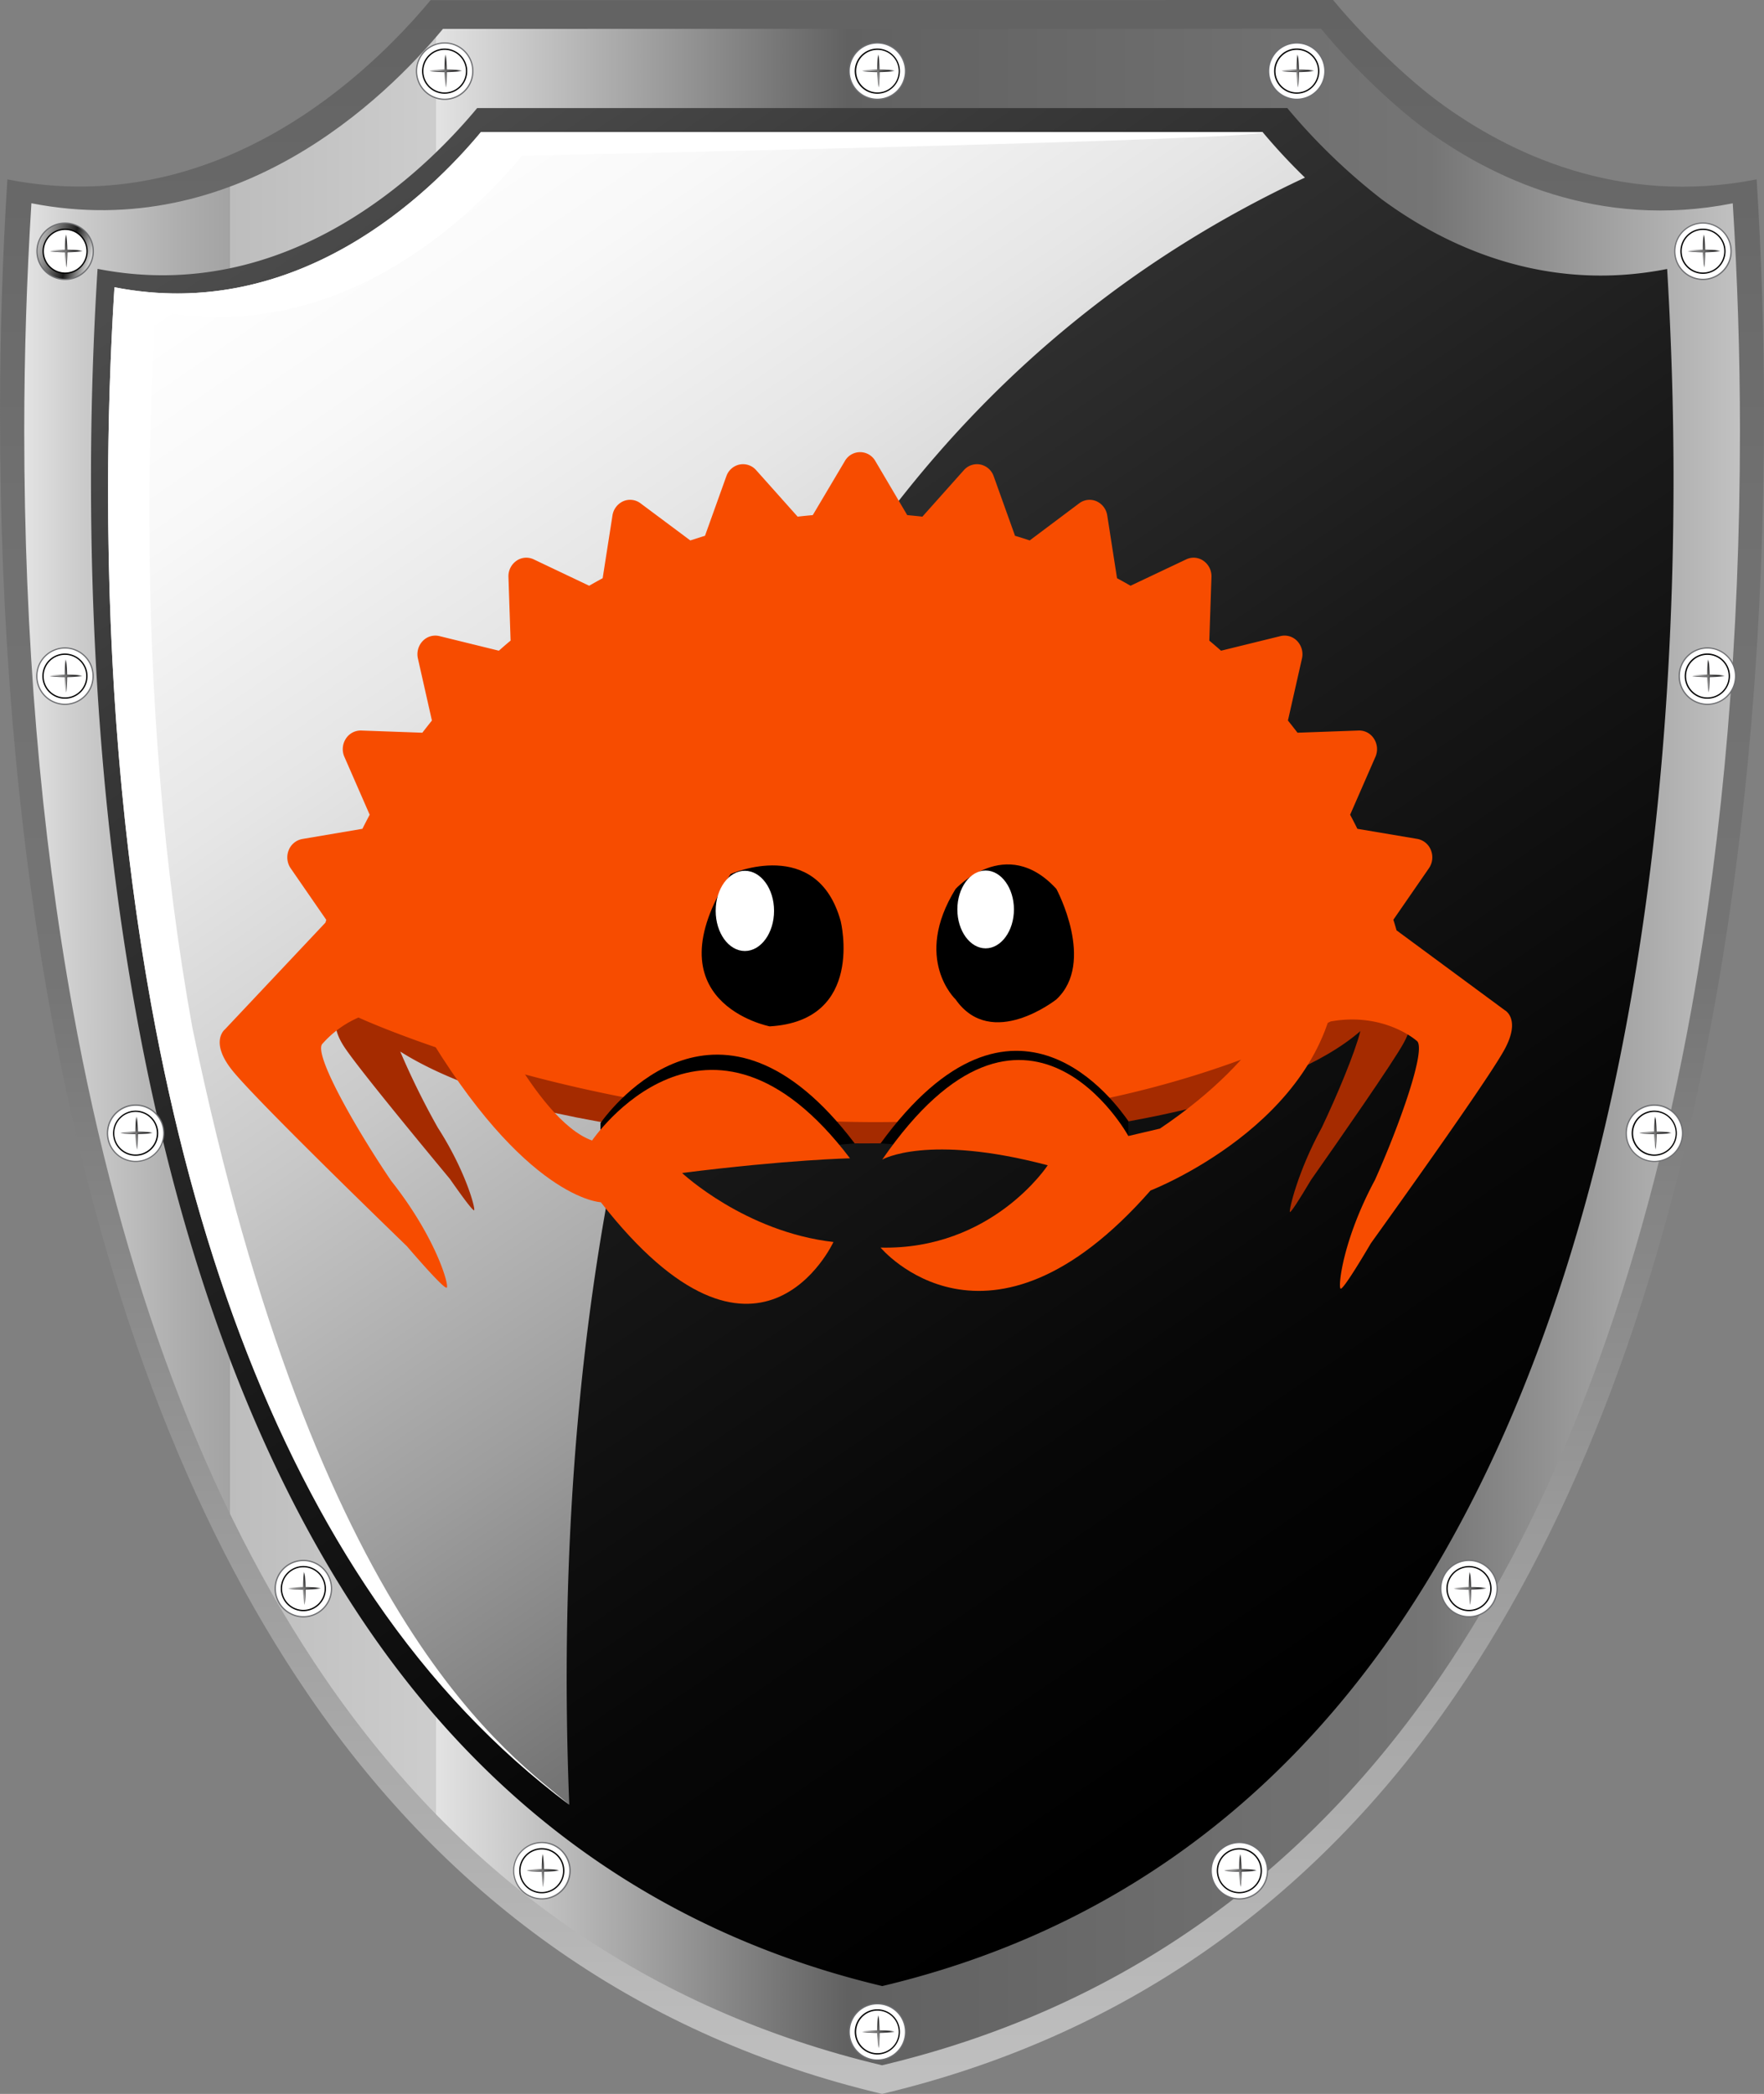 <svg xmlns="http://www.w3.org/2000/svg" xmlns:svg="http://www.w3.org/2000/svg" xmlns:xlink="http://www.w3.org/1999/xlink" id="svg484" width="552.18" height="655.3" version="1.1" viewBox="0 0 552.18 655.3"><rect x="0" y="0" width="552.18" height="655.3" fill="#808080" stroke="none"/><defs id="defs142"><style id="style2">.b{fill:url(#a)}.c{fill:url(#b)}.d{fill:url(#c)}.e{mix-blend-mode:overlay}.f{fill:url(#d)}.g{fill:#fff}.h{fill:#6d6e71}.i{fill:url(#e)}.j{fill:url(#f)}.k{fill:url(#g)}.l{fill:#414042}.m{fill:url(#h)}.n{fill:url(#i)}.o{fill:url(#j)}.p{fill:url(#k)}.q{fill:url(#l)}.r{fill:url(#m)}.s{fill:url(#n)}.t{fill:url(#o)}.u{fill:url(#p)}.v{fill:url(#q)}.w{fill:url(#r)}.x{fill:url(#s)}.y{fill:url(#t)}.z{fill:url(#u)}.aa{fill:url(#v)}.ab{fill:url(#w)}.ac{fill:url(#x)}.ad{fill:url(#y)}.ae{fill:url(#z)}.af{fill:url(#aa)}.ag{fill:url(#ab)}.ah{fill:url(#ac)}.ai{fill:url(#ad)}.aj{fill:url(#ae)}.ak{fill:url(#af)}.al{fill:url(#ag)}.am{fill:url(#ah)}.an{fill:url(#ai)}.ao{fill:url(#aj)}.ap{fill:url(#ak)}.aq{fill:url(#al)}.ar{fill:url(#am)}.as{fill:url(#an)}.at{fill:url(#ao)}.au{fill:url(#ap)}.av{fill:url(#aq)}.aw{fill:url(#ar)}.ax{fill:url(#as)}.ay{fill:url(#at)}.az{fill:url(#au)}.ba{fill:url(#av)}.bb{fill:url(#aw)}.bc{fill:url(#ax)}.bd{fill:url(#ay)}.be{fill:url(#az)}.bf{fill:url(#ba)}.bg{fill:url(#bb)}.bh{fill:url(#bc)}.bi{fill:url(#bd)}.bj{fill:url(#be)}.bk{fill:url(#bf)}.bl{fill:url(#bg)}.bm{fill:url(#bh)}.bn{fill:url(#bi)}.bo{fill:url(#bj)}.bp{fill:url(#bk)}.bq{fill:url(#bl)}.br{fill:url(#bm)}.bs{fill:url(#bn)}.bt{fill:url(#bo)}.bu{fill:url(#bp)}.bv{fill:url(#bq)}.bw{fill:url(#br)}.bx{fill:url(#bs)}.by{fill:url(#bt)}.bz{fill:url(#bu)}.ca{fill:url(#bv)}.cb{fill:#a52b00}.cc{fill:#f74c00}</style><linearGradient id="a" x1="317.23" x2="317.23" y1="27.07" y2="709.8" gradientTransform="translate(-41.11,-47.48)" gradientUnits="userSpaceOnUse"><stop id="stop4" offset="0" stop-color="#616161"/><stop id="stop6" offset=".26" stop-color="#707070"/><stop id="stop8" offset=".48" stop-color="#757575"/><stop id="stop10" offset="1" stop-color="#c2c2c2"/></linearGradient><linearGradient id="b" x1="48.7" x2="585.76" y1="376.19" y2="376.19" gradientTransform="matrix(1,0,0,1.01,-41.11,-51.32)" gradientUnits="userSpaceOnUse"><stop id="stop13" offset="0" stop-color="#e3e3e3"/><stop id="stop15" offset=".03" stop-color="#cdcdcd"/><stop id="stop17" offset=".09" stop-color="#aeaeae"/><stop id="stop19" offset=".12" stop-color="#a3a3a3"/><stop id="stop21" offset=".12" stop-color="#b3b3b3"/><stop id="stop23" offset=".12" stop-color="#bdbdbd"/><stop id="stop25" offset=".24" stop-color="#cdcdcd"/><stop id="stop27" offset=".24" stop-color="#e3e3e3"/><stop id="stop29" offset=".48" stop-color="#616161"/><stop id="stop31" offset=".82" stop-color="#757575"/><stop id="stop33" offset="1" stop-color="#c2c2c2"/></linearGradient><linearGradient id="c" x1="176.11" x2="502.48" y1="76.09" y2="553.52" gradientTransform="translate(-41.11,-47.48)" gradientUnits="userSpaceOnUse"><stop id="stop36" offset="0" stop-color="#4d4d4d"/><stop id="stop38" offset=".18" stop-color="#393939"/><stop id="stop40" offset=".52" stop-color="#1a1a1a"/><stop id="stop42" offset=".8" stop-color="#070707"/><stop id="stop44" offset="1"/></linearGradient><linearGradient id="d" x1="151.2" x2="466.64" y1="101.96" y2="563.39" gradientUnits="userSpaceOnUse"><stop id="stop47" offset="0" stop-color="#fff"/><stop id="stop49" offset=".11" stop-color="#f8f8f8"/><stop id="stop51" offset=".26" stop-color="#e6e6e6"/><stop id="stop53" offset=".44" stop-color="#c8c8c8"/><stop id="stop55" offset=".64" stop-color="#9e9e9e"/><stop id="stop57" offset=".86" stop-color="#686868"/><stop id="stop59" offset="1" stop-color="#404040"/></linearGradient><linearGradient id="e" x1="847.19" x2="852.42" y1="1447.2" y2="1484.28" gradientTransform="matrix(-0.42,0.91,-0.91,-0.42,1744.95,-38.23)" gradientUnits="userSpaceOnUse"><stop id="stop62" offset="0" stop-color="#fff"/><stop id="stop64" offset=".22" stop-color="#1a1a1a"/><stop id="stop66" offset=".61" stop-color="#fff"/><stop id="stop68" offset=".75" stop-color="#afafaf"/><stop id="stop70" offset=".98"/></linearGradient><linearGradient id="f" x1="859.2" x2="830.66" y1="1470.93" y2="1446.88" gradientTransform="translate(-41.11,-47.48)" xlink:href="#e"/><linearGradient id="g" x1="849.37" x2="849.37" y1="1443.24" y2="1475.78" gradientTransform="translate(-41.11,-47.48)" xlink:href="#e"/><linearGradient id="h" x1="463.38" x2="476.21" y1="1444.91" y2="1459.41" gradientTransform="rotate(89.83,932.225,539.903)" xlink:href="#e"/><linearGradient id="i" x1="463.38" x2="476.22" y1="1444.9" y2="1459.41" gradientTransform="rotate(89.83,932.225,539.903)" xlink:href="#e"/><linearGradient id="j" x1="746.54" x2="751.77" y1="1362.59" y2="1399.68" gradientTransform="translate(-41.11,-47.48)" xlink:href="#e"/><linearGradient id="k" x1="758.55" x2="730.01" y1="1386.32" y2="1362.28" gradientTransform="translate(-41.11,-47.48)" xlink:href="#e"/><linearGradient id="l" x1="748.72" x2="748.72" y1="1358.64" y2="1391.18" gradientTransform="translate(-41.11,-47.48)" xlink:href="#e"/><linearGradient id="m" x1="407.37" x2="420.21" y1="1325.94" y2="1340.44" gradientTransform="rotate(89.83,932.225,539.903)" xlink:href="#e"/><linearGradient id="n" x1="407.37" x2="420.21" y1="1325.93" y2="1340.45" gradientTransform="rotate(89.83,932.225,539.903)" xlink:href="#e"/><linearGradient id="o" x1="690.23" x2="695.46" y1="1239.42" y2="1276.5" gradientTransform="translate(-41.11,-47.48)" xlink:href="#e"/><linearGradient id="p" x1="702.24" x2="673.7" y1="1263.15" y2="1239.1" gradientTransform="translate(-41.11,-47.48)" xlink:href="#e"/><linearGradient id="q" x1="692.41" x2="692.41" y1="1235.47" y2="1268.01" gradientTransform="translate(-41.11,-47.48)" xlink:href="#e"/><linearGradient id="r" x1="407.78" x2="420.61" y1="1190.5" y2="1205" gradientTransform="rotate(89.83,932.225,539.903)" xlink:href="#e"/><linearGradient id="s" x1="407.77" x2="420.62" y1="1190.5" y2="1205.01" gradientTransform="rotate(89.83,932.225,539.903)" xlink:href="#e"/><linearGradient id="t" x1="635.64" x2="640.87" y1="1120.02" y2="1157.1" gradientTransform="translate(-41.11,-47.48)" xlink:href="#e"/><linearGradient id="u" x1="647.65" x2="619.11" y1="1143.75" y2="1119.7" gradientTransform="translate(-41.11,-47.48)" xlink:href="#e"/><linearGradient id="v" x1="637.82" x2="637.82" y1="1116.06" y2="1148.6" gradientTransform="translate(-41.11,-47.48)" xlink:href="#e"/><linearGradient id="w" x1="408.17" x2="421.01" y1="1059.21" y2="1073.71" gradientTransform="rotate(89.83,932.225,539.903)" xlink:href="#e"/><linearGradient id="x" x1="408.17" x2="421.01" y1="1059.2" y2="1073.71" gradientTransform="rotate(89.83,932.225,539.903)" xlink:href="#e"/><linearGradient id="y" x1="634.03" x2="639.27" y1="980.95" y2="1018.04" gradientTransform="translate(-41.11,-47.48)" xlink:href="#e"/><linearGradient id="z" x1="646.04" x2="617.51" y1="1004.68" y2="980.64" gradientTransform="translate(-41.11,-47.48)" xlink:href="#e"/><linearGradient id="aa" x1="636.21" x2="636.21" y1="977" y2="1009.54" gradientTransform="translate(-41.11,-47.48)" xlink:href="#e"/><linearGradient id="ab" x1="464.92" x2="477.75" y1="932.23" y2="946.73" gradientTransform="rotate(89.83,932.225,539.903)" xlink:href="#e"/><linearGradient id="ac" x1="464.91" x2="477.76" y1="932.23" y2="946.74" gradientTransform="rotate(89.83,932.225,539.903)" xlink:href="#e"/><linearGradient id="ad" x1="754.39" x2="759.63" y1="924.41" y2="961.49" gradientTransform="translate(-41.11,-47.48)" xlink:href="#e"/><linearGradient id="ae" x1="766.4" x2="737.86" y1="948.14" y2="924.09" gradientTransform="translate(-41.11,-47.48)" xlink:href="#e"/><linearGradient id="af" x1="756.57" x2="756.57" y1="920.45" y2="953" gradientTransform="translate(-41.11,-47.48)" xlink:href="#e"/><linearGradient id="ag" x1="597.9" x2="610.73" y1="931.25" y2="945.75" gradientTransform="rotate(89.83,932.225,539.903)" xlink:href="#e"/><linearGradient id="ah" x1="597.89" x2="610.73" y1="931.24" y2="945.75" gradientTransform="rotate(89.83,932.225,539.903)" xlink:href="#e"/><linearGradient id="ai" x1="891.37" x2="896.61" y1="880.02" y2="917.1" gradientTransform="translate(-41.11,-47.48)" xlink:href="#e"/><linearGradient id="aj" x1="903.38" x2="874.84" y1="903.75" y2="879.7" gradientTransform="translate(-41.11,-47.48)" xlink:href="#e"/><linearGradient id="ak" x1="893.56" x2="893.56" y1="876.06" y2="908.61" gradientTransform="translate(-41.11,-47.48)" xlink:href="#e"/><linearGradient id="al" x1="740.89" x2="753.72" y1="948.26" y2="962.76" gradientTransform="rotate(89.83,932.225,539.903)" xlink:href="#e"/><linearGradient id="am" x1="740.88" x2="753.72" y1="948.26" y2="962.77" gradientTransform="rotate(89.83,932.225,539.903)" xlink:href="#e"/><linearGradient id="an" x1="1045.11" x2="1050.35" y1="873.55" y2="910.64" gradientTransform="translate(-41.11,-47.48)" xlink:href="#e"/><linearGradient id="ao" x1="1057.12" x2="1028.58" y1="897.29" y2="873.24" gradientTransform="translate(-41.11,-47.48)" xlink:href="#e"/><linearGradient id="ap" x1="1047.29" x2="1047.29" y1="869.6" y2="902.14" gradientTransform="translate(-41.11,-47.48)" xlink:href="#e"/><linearGradient id="aq" x1="883.23" x2="896.06" y1="1006.73" y2="1021.23" gradientTransform="rotate(89.83,932.225,539.903)" xlink:href="#e"/><linearGradient id="ar" x1="883.22" x2="896.06" y1="1006.73" y2="1021.24" gradientTransform="rotate(89.83,932.225,539.903)" xlink:href="#e"/><linearGradient id="as" x1="1155.28" x2="1160.52" y1="902.2" y2="939.29" gradientTransform="translate(-41.11,-47.48)" xlink:href="#e"/><linearGradient id="at" x1="1167.29" x2="1138.75" y1="925.94" y2="901.89" gradientTransform="translate(-41.11,-47.48)" xlink:href="#e"/><linearGradient id="au" x1="1157.47" x2="1157.47" y1="898.25" y2="930.79" gradientTransform="translate(-41.11,-47.48)" xlink:href="#e"/><linearGradient id="av" x1="971.3" x2="984.13" y1="1078.86" y2="1093.36" gradientTransform="rotate(89.83,932.225,539.903)" xlink:href="#e"/><linearGradient id="aw" x1="971.29" x2="984.13" y1="1078.86" y2="1093.37" gradientTransform="rotate(89.83,932.225,539.903)" xlink:href="#e"/><linearGradient id="ax" x1="1248.27" x2="1253.51" y1="984.29" y2="1021.38" gradientTransform="translate(-41.11,-47.48)" xlink:href="#e"/><linearGradient id="ay" x1="1260.29" x2="1231.75" y1="1008.03" y2="983.98" gradientTransform="translate(-41.11,-47.48)" xlink:href="#e"/><linearGradient id="az" x1="1250.46" x2="1250.46" y1="980.34" y2="1012.88" gradientTransform="translate(-41.11,-47.48)" xlink:href="#e"/><linearGradient id="ba" x1="1021.4" x2="1034.23" y1="1192.34" y2="1206.84" gradientTransform="rotate(89.83,932.225,539.903)" xlink:href="#e"/><linearGradient id="bb" x1="1021.4" x2="1034.24" y1="1192.34" y2="1206.85" gradientTransform="rotate(89.83,932.225,539.903)" xlink:href="#e"/><linearGradient id="bc" x1="1246.07" x2="1251.3" y1="1100.79" y2="1137.87" gradientTransform="translate(-41.11,-47.48)" xlink:href="#e"/><linearGradient id="bd" x1="1258.08" x2="1229.54" y1="1124.52" y2="1100.47" gradientTransform="translate(-41.11,-47.48)" xlink:href="#e"/><linearGradient id="be" x1="1248.25" x2="1248.25" y1="1096.83" y2="1129.38" gradientTransform="translate(-41.11,-47.48)" xlink:href="#e"/><linearGradient id="bf" x1="970.64" x2="983.47" y1="1297.22" y2="1311.72" gradientTransform="rotate(89.83,932.225,539.903)" xlink:href="#e"/><linearGradient id="bg" x1="970.64" x2="983.48" y1="1297.22" y2="1311.73" gradientTransform="rotate(89.83,932.225,539.903)" xlink:href="#e"/><linearGradient id="bh" x1="1196.81" x2="1202.04" y1="1205.37" y2="1242.46" gradientTransform="translate(-41.11,-47.48)" xlink:href="#e"/><linearGradient id="bi" x1="1208.82" x2="1180.28" y1="1229.1" y2="1205.06" gradientTransform="translate(-41.11,-47.48)" xlink:href="#e"/><linearGradient id="bj" x1="1198.99" x2="1198.99" y1="1201.42" y2="1233.96" gradientTransform="translate(-41.11,-47.48)" xlink:href="#e"/><linearGradient id="bk" x1="882.13" x2="894.96" y1="1371.59" y2="1386.09" gradientTransform="rotate(89.83,932.225,539.903)" xlink:href="#e"/><linearGradient id="bl" x1="882.13" x2="894.97" y1="1371.59" y2="1386.1" gradientTransform="rotate(89.83,932.225,539.903)" xlink:href="#e"/><linearGradient id="bm" x1="1089.04" x2="1094.27" y1="1312.38" y2="1349.47" gradientTransform="translate(-41.11,-47.48)" xlink:href="#e"/><linearGradient id="bn" x1="1101.05" x2="1072.51" y1="1336.11" y2="1312.06" gradientTransform="translate(-41.11,-47.48)" xlink:href="#e"/><linearGradient id="bo" x1="1091.22" x2="1091.22" y1="1308.43" y2="1340.97" gradientTransform="translate(-41.11,-47.48)" xlink:href="#e"/><linearGradient id="bp" x1="739.46" x2="752.29" y1="1423.68" y2="1438.18" gradientTransform="rotate(89.83,932.225,539.903)" xlink:href="#e"/><linearGradient id="bq" x1="739.46" x2="752.3" y1="1423.67" y2="1438.18" gradientTransform="rotate(89.83,932.225,539.903)" xlink:href="#e"/><linearGradient id="br" x1="968.14" x2="973.38" y1="1391.96" y2="1429.05" gradientTransform="translate(-41.11,-47.48)" xlink:href="#e"/><linearGradient id="bs" x1="980.16" x2="951.62" y1="1415.69" y2="1391.64" gradientTransform="translate(-41.11,-47.48)" xlink:href="#e"/><linearGradient id="bt" x1="970.33" x2="970.33" y1="1388.01" y2="1420.55" gradientTransform="translate(-41.11,-47.48)" xlink:href="#e"/><linearGradient id="bu" x1="596.35" x2="609.19" y1="1445.36" y2="1459.86" gradientTransform="rotate(89.83,932.225,539.903)" xlink:href="#e"/><linearGradient id="bv" x1="596.35" x2="609.19" y1="1445.36" y2="1459.87" gradientTransform="rotate(89.83,932.225,539.903)" xlink:href="#e"/><linearGradient id="linearGradient648" x1="847.19" x2="852.42" y1="1447.2" y2="1484.28" gradientTransform="matrix(-0.42,0.91,-0.91,-0.42,1703.84,-85.71)" gradientUnits="userSpaceOnUse" xlink:href="#e"/></defs><title id="title144">rustsec-logo-horizontal2</title><path id="path146" d="M 134.79,0.04 C 116.19,22.44 68.39,69.11 2.31,56.15 0.81,79.96 0,104.55 0,129.43 c 0,66.19 5.24,128.68 15.56,185.75 15.81,87.4 43.08,159.89 81.05,215.34 44.56,65.13 105,107.08 179.5,124.78 74.54,-17.7 135,-59.65 179.51,-124.78 38,-55.5 65.25,-128 81,-215.38 10.32,-57.07 15.56,-119.57 15.56,-185.75 0,-24.78 -0.8,-49.38 -2.3,-73.26 C 506.74,64.67 472,47.87 450.29,31.83 441.82,25.58 428.1,13.06 417.29,0 Z" class="b" style="isolation:isolate;fill:url(#a)"/><path id="path148" d="M 138.66,9.04 C 120.59,30.82 74.1,76.19 9.83,63.61 8.38,86.76 7.59,110.68 7.59,134.89 c 0,64.35 5.1,125.13 15.13,180.62 15.37,85 41.9,155.49 78.83,209.46 43.34,63.34 102.08,104.16 174.56,121.37 72.5,-17.21 131.24,-58 174.58,-121.37 36.94,-54 63.45,-124.44 78.83,-209.46 10,-55.49 15.13,-116.27 15.13,-180.62 0,-24.11 -0.79,-48 -2.25,-71.26 -42,8.32 -75.73,-8 -96.86,-23.63 -8.23,-6.09 -21.57,-18.26 -32,-31 z" class="c" style="isolation:isolate;fill:url(#b)"/><path id="path150" d="M 149.36,33.83 C 132.68,53.91 89.81,95.76 30.54,84.14 c -1.34,21.38 -2.06,43.38 -2.06,65.74 0,59.35 4.7,115.41 14,166.59 14.18,78.41 38.63,143.39 72.69,193.18 40,58.39 94.15,96 161,111.9 66.86,-15.87 121,-53.51 161,-111.9 34.07,-49.8 58.52,-114.79 72.69,-193.18 9.25,-51.2 14,-107.24 14,-166.59 0,-22.23 -0.72,-44.28 -2,-65.7 -38.71,7.65 -69.85,-7.43 -89.34,-21.81 A 191,191 0 0 1 402.96,33.83 Z" class="d" style="isolation:isolate;fill:url(#c)"/><g id="g154" class="e" style="isolation:isolate" transform="translate(-41.11,-47.48)"><path id="path152" d="M 449.59,103.06 A 185.85,185.85 0 0 1 436.34,88.81 H 191.66 c -16.11,19.39 -57.49,59.79 -114.72,48.57 -1.29,20.62 -2,41.92 -2,63.46 0,57.31 4.53,111.42 13.46,160.83 13.69,75.71 37.3,138.44 70.18,186.5 q 26.21,38.28 60.73,64.12 C 213.47,469.17 234,203.79 449.59,103.06 Z" class="f" style="fill:url(#d)"/></g><path id="path156" d="M 60.21,321.57 C 51.28,272.15 46.75,218.04 46.75,160.73 c 0,-21.54 0.69,-42.84 2,-63.46 57.23,11.22 98.61,-29.18 114.72,-48.57 2.32,0 233.85,-4.87 231.78,-7.37 H 150.55 C 134.44,60.72 93.06,101.12 35.83,89.9 c -1.29,20.62 -2,41.92 -2,63.46 0,57.31 4.53,111.42 13.46,160.83 13.69,75.71 37.3,138.44 70.18,186.5 q 26.21,38.28 60.73,64.12 v 0 C 160.55,549.62 99.32,510.3 60.21,321.57 Z" class="g" style="isolation:isolate"/><path id="path158" d="M 16.64,86.82 A 9,9 0 1 1 28.58,82.37 9,9 0 0 1 16.64,86.82 Z" class="h" style="isolation:isolate"/><path id="path160" d="M 16.81,86.46 A 8.62,8.62 0 1 1 28.23,82.21 8.6,8.6 0 0 1 16.81,86.46 Z" class="i" style="isolation:isolate;fill:url(#linearGradient648)"/><path id="path162" d="m 17.45,85.06 a 7.07,7.07 0 1 1 9.37,-3.49 7.08,7.08 0 0 1 -9.37,3.49 z" class="j" style="isolation:isolate;fill:url(#f)"/><path id="path164" d="m 17.62,84.68 a 6.66,6.66 0 1 1 8.83,-3.28 6.66,6.66 0 0 1 -8.83,3.28 z" class="k" style="isolation:isolate;fill:url(#g)"/><path id="path166" d="m 20.8,83.75 a 44.44,44.44 0 0 0 0.3,-5.1 45.69,45.69 0 0 0 -0.33,-5.1 v 1 -1 a 47.27,47.27 0 0 0 -0.3,5.1 45.69,45.69 0 0 0 0.33,5.1 v -1 z" class="l" style="isolation:isolate"/><path id="path168" d="m 25.89,78.62 a 44.23,44.23 0 0 0 -5.1,-0.3 42.76,42.76 0 0 0 -5.09,0.33 h 0.95 -0.95 a 45.47,45.47 0 0 0 5.09,0.31 46.83,46.83 0 0 0 5.1,-0.34 h -1 z" class="l" style="isolation:isolate"/><path id="path170" d="m 20.63,83.52 a 47.27,47.27 0 0 0 0.3,-5.1 45.38,45.38 0 0 0 -0.33,-5.09 v 1 -1 a 47,47 0 0 0 -0.3,5.09 45.69,45.69 0 0 0 0.33,5.1 v -0.95 z" class="m" style="isolation:isolate;fill:url(#h)"/><path id="path172" d="m 25.69,78.43 a 44.16,44.16 0 0 0 -5.09,-0.3 45.44,45.44 0 0 0 -5.1,0.33 h 1 -1 a 40.72,40.72 0 0 0 10.19,0 h -1 z" class="n" style="isolation:isolate;fill:url(#i)"/><path id="path174" d="m 135.44,30.45 a 9,9 0 1 1 11.94,-4.44 9,9 0 0 1 -11.94,4.44 z" class="h" style="isolation:isolate"/><path id="path176" d="m 135.61,30.1 a 8.62,8.62 0 1 1 11.42,-4.26 8.62,8.62 0 0 1 -11.42,4.26 z" class="o" style="isolation:isolate;fill:url(#j)"/><path id="path178" d="m 136.25,28.7 a 7.07,7.07 0 1 1 9.37,-3.5 7.09,7.09 0 0 1 -9.37,3.5 z" class="p" style="isolation:isolate;fill:url(#k)"/><path id="path180" d="m 136.42,28.32 a 6.66,6.66 0 1 1 8.83,-3.29 6.66,6.66 0 0 1 -8.83,3.29 z" class="q" style="isolation:isolate;fill:url(#l)"/><path id="path182" d="m 139.6,27.39 a 43.19,43.19 0 0 0 0.29,-5.1 44.36,44.36 0 0 0 -0.32,-5.1 v 1 -1 a 47.27,47.27 0 0 0 -0.3,5.1 45.69,45.69 0 0 0 0.33,5.1 v -1 z" class="l" style="isolation:isolate"/><path id="path184" d="m 144.66,22.25 a 47,47 0 0 0 -5.1,-0.3 45.38,45.38 0 0 0 -5.09,0.33 h 0.95 -0.95 a 44.16,44.16 0 0 0 5.09,0.3 45.44,45.44 0 0 0 5.1,-0.33 h -1 z" class="l" style="isolation:isolate"/><path id="path186" d="m 139.43,27.2 a 47.27,47.27 0 0 0 0.3,-5.1 45.44,45.44 0 0 0 -0.33,-5.1 v 1 -1 a 47.27,47.27 0 0 0 -0.3,5.1 45.38,45.38 0 0 0 0.33,5.09 v -1 z" class="r" style="isolation:isolate;fill:url(#m)"/><path id="path188" d="m 144.49,22.06 a 42,42 0 0 0 -10.19,0 h 1 -1 a 45.54,45.54 0 0 0 5.1,0.31 46.77,46.77 0 0 0 5.09,-0.34 h -0.95 z" class="s" style="isolation:isolate;fill:url(#n)"/><path id="path190" d="m 270.89,30.45 a 9,9 0 1 1 11.94,-4.44 9,9 0 0 1 -11.94,4.44 z" class="h" style="isolation:isolate"/><path id="path192" d="m 271.05,30.1 a 8.62,8.62 0 1 1 11.42,-4.26 8.62,8.62 0 0 1 -11.42,4.26 z" class="t" style="isolation:isolate;fill:url(#o)"/><path id="path194" d="m 271.69,28.7 a 7.07,7.07 0 1 1 9.37,-3.5 7.09,7.09 0 0 1 -9.37,3.5 z" class="u" style="isolation:isolate;fill:url(#p)"/><path id="path196" d="m 271.89,28.32 a 6.66,6.66 0 1 1 8.83,-3.29 6.66,6.66 0 0 1 -8.83,3.29 z" class="v" style="isolation:isolate;fill:url(#q)"/><path id="path198" d="m 275.04,27.39 a 43.19,43.19 0 0 0 0.29,-5.1 44.36,44.36 0 0 0 -0.32,-5.1 v 1 -1 a 47.27,47.27 0 0 0 -0.3,5.1 45.69,45.69 0 0 0 0.33,5.1 v -1 z" class="l" style="isolation:isolate"/><path id="path200" d="m 280.1,22.25 a 47,47 0 0 0 -5.1,-0.3 45.38,45.38 0 0 0 -5.09,0.33 h 1 -1 a 44.16,44.16 0 0 0 5.09,0.3 45.44,45.44 0 0 0 5.1,-0.33 h -0.95 z" class="l" style="isolation:isolate"/><path id="path202" d="m 274.89,27.2 a 47.27,47.27 0 0 0 0.3,-5.1 45.44,45.44 0 0 0 -0.33,-5.1 v 1 -1 a 47.27,47.27 0 0 0 -0.3,5.1 45.38,45.38 0 0 0 0.33,5.09 v -1 z" class="w" style="isolation:isolate;fill:url(#r)"/><path id="path204" d="m 279.89,22.06 a 42,42 0 0 0 -10.19,0 h 0.95 -0.95 a 45.54,45.54 0 0 0 5.1,0.31 46.77,46.77 0 0 0 5.09,-0.34 h -1 z" class="x" style="isolation:isolate;fill:url(#s)"/><path id="path206" d="m 402.18,30.45 a 9,9 0 1 1 11.93,-4.44 9,9 0 0 1 -11.93,4.44 z" class="h" style="isolation:isolate"/><path id="path208" d="m 402.34,30.1 a 8.62,8.62 0 1 1 11.42,-4.26 8.6,8.6 0 0 1 -11.42,4.26 z" class="y" style="isolation:isolate;fill:url(#t)"/><path id="path210" d="m 402.98,28.7 a 7.08,7.08 0 1 1 9.37,-3.5 7.09,7.09 0 0 1 -9.37,3.5 z" class="z" style="isolation:isolate;fill:url(#u)"/><path id="path212" d="m 403.16,28.32 a 6.66,6.66 0 1 1 8.82,-3.29 6.65,6.65 0 0 1 -8.82,3.29 z" class="aa" style="isolation:isolate;fill:url(#v)"/><path id="path214" d="m 406.33,27.39 a 44.44,44.44 0 0 0 0.3,-5.1 45.69,45.69 0 0 0 -0.33,-5.1 v 1 -1 a 45.77,45.77 0 0 0 -0.31,5.1 47.09,47.09 0 0 0 0.34,5.1 v -1 z" class="l" style="isolation:isolate"/><path id="path216" d="m 411.39,22.25 a 47,47 0 0 0 -5.09,-0.3 45.44,45.44 0 0 0 -5.1,0.33 h 1 -1 a 44.44,44.44 0 0 0 5.1,0.3 45.38,45.38 0 0 0 5.09,-0.33 h -0.95 z" class="l" style="isolation:isolate"/><path id="path218" d="m 406.16,27.2 a 44.44,44.44 0 0 0 0.3,-5.1 42.82,42.82 0 0 0 -0.33,-5.1 v 1 -1 a 45.86,45.86 0 0 0 -0.29,5.1 42.76,42.76 0 0 0 0.33,5.09 v -1 z" class="ab" style="isolation:isolate;fill:url(#w)"/><path id="path220" d="m 411.23,22.06 a 42.11,42.11 0 0 0 -10.2,0 h 1 -1 a 45.77,45.77 0 0 0 5.1,0.31 47.09,47.09 0 0 0 5.1,-0.34 h -1 z" class="ac" style="isolation:isolate;fill:url(#x)"/><path id="path222" d="m 529.33,86.82 a 9,9 0 1 1 11.93,-4.45 9,9 0 0 1 -11.93,4.45 z" class="h" style="isolation:isolate"/><path id="path224" d="m 529.49,86.46 a 8.62,8.62 0 1 1 11.4,-4.25 8.6,8.6 0 0 1 -11.4,4.25 z" class="ad" style="isolation:isolate;fill:url(#y)"/><path id="path226" d="m 530.13,85.06 a 7.07,7.07 0 1 1 9.37,-3.49 7.08,7.08 0 0 1 -9.37,3.49 z" class="ae" style="isolation:isolate;fill:url(#z)"/><path id="path228" d="m 530.31,84.68 a 6.66,6.66 0 1 1 8.82,-3.28 6.65,6.65 0 0 1 -8.82,3.28 z" class="af" style="isolation:isolate;fill:url(#aa)"/><path id="path230" d="m 533.48,83.75 a 44.44,44.44 0 0 0 0.3,-5.1 45.69,45.69 0 0 0 -0.33,-5.1 v 1 -1 a 47.27,47.27 0 0 0 -0.3,5.1 45.69,45.69 0 0 0 0.33,5.1 v -1 z" class="l" style="isolation:isolate"/><path id="path232" d="m 538.54,78.62 a 44.23,44.23 0 0 0 -5.1,-0.3 42.76,42.76 0 0 0 -5.09,0.33 h 0.95 -0.95 a 45.47,45.47 0 0 0 5.09,0.31 46.83,46.83 0 0 0 5.1,-0.34 h -0.95 z" class="l" style="isolation:isolate"/><path id="path234" d="m 533.31,83.52 a 47.27,47.27 0 0 0 0.3,-5.1 45.38,45.38 0 0 0 -0.33,-5.09 v 1 -1 a 45.56,45.56 0 0 0 -0.29,5.09 44.36,44.36 0 0 0 0.32,5.1 v -0.95 z" class="ag" style="isolation:isolate;fill:url(#ab)"/><path id="path236" d="m 538.37,78.43 a 44.16,44.16 0 0 0 -5.09,-0.3 45.44,45.44 0 0 0 -5.1,0.33 h 1 -1 a 40.72,40.72 0 0 0 10.19,0 h -1 z" class="ah" style="isolation:isolate;fill:url(#ac)"/><path id="path238" d="m 530.71,219.79 a 9,9 0 1 1 11.93,-4.44 9,9 0 0 1 -11.93,4.44 z" class="h" style="isolation:isolate"/><path id="path240" d="m 530.89,219.44 a 8.62,8.62 0 1 1 11.42,-4.26 8.6,8.6 0 0 1 -11.42,4.26 z" class="ai" style="isolation:isolate;fill:url(#ad)"/><path id="path242" d="m 531.51,218.04 a 7.08,7.08 0 1 1 9.38,-3.52 7.09,7.09 0 0 1 -9.38,3.52 z" class="aj" style="isolation:isolate;fill:url(#ae)"/><path id="path244" d="m 531.69,217.66 a 6.66,6.66 0 1 1 8.82,-3.29 6.65,6.65 0 0 1 -8.82,3.29 z" class="ak" style="isolation:isolate;fill:url(#af)"/><path id="path246" d="m 534.89,216.73 a 44.44,44.44 0 0 0 0.3,-5.1 45.44,45.44 0 0 0 -0.33,-5.1 v 1 -1 a 45.54,45.54 0 0 0 -0.31,5.1 47.09,47.09 0 0 0 0.34,5.1 v -1 z" class="l" style="isolation:isolate"/><path id="path248" d="m 539.89,211.59 a 47,47 0 0 0 -5.09,-0.3 45.44,45.44 0 0 0 -5.1,0.33 h 1 -1 a 44.44,44.44 0 0 0 5.1,0.3 45.38,45.38 0 0 0 5.09,-0.33 h -0.95 z" class="l" style="isolation:isolate"/><path id="path250" d="m 534.69,216.52 a 44.51,44.51 0 0 0 0.3,-5.11 42.76,42.76 0 0 0 -0.33,-5.09 v 1 -1 a 45.79,45.79 0 0 0 -0.29,5.09 42.82,42.82 0 0 0 0.33,5.1 v -0.95 z" class="al" style="isolation:isolate;fill:url(#ag)"/><path id="path252" d="m 539.76,211.4 a 45.86,45.86 0 0 0 -5.1,-0.29 47.18,47.18 0 0 0 -5.1,0.32 h 1 -1 a 44.44,44.44 0 0 0 5.1,0.3 45.69,45.69 0 0 0 5.1,-0.33 h -1 z" class="am" style="isolation:isolate;fill:url(#ah)"/><path id="path254" d="m 514.12,362.83 a 9,9 0 1 1 11.94,-4.44 9,9 0 0 1 -11.94,4.44 z" class="h" style="isolation:isolate"/><path id="path256" d="m 514.28,362.52 a 8.62,8.62 0 1 1 11.43,-4.26 8.62,8.62 0 0 1 -11.43,4.26 z" class="an" style="isolation:isolate;fill:url(#ai)"/><path id="path258" d="m 514.89,361.08 a 7.07,7.07 0 1 1 9.37,-3.49 7.09,7.09 0 0 1 -9.37,3.49 z" class="ao" style="isolation:isolate;fill:url(#aj)"/><path id="path260" d="m 515.1,360.7 a 6.66,6.66 0 1 1 8.82,-3.29 6.66,6.66 0 0 1 -8.82,3.29 z" class="ap" style="isolation:isolate;fill:url(#ak)"/><path id="path262" d="m 518.27,359.77 a 44.44,44.44 0 0 0 0.3,-5.1 43,43 0 0 0 -0.33,-5.1 v 0.95 -0.95 a 44.44,44.44 0 0 0 -0.3,5.1 45.69,45.69 0 0 0 0.33,5.1 v -1 z" class="l" style="isolation:isolate"/><path id="path264" d="m 523.34,354.64 a 42,42 0 0 0 -10.19,0 h 1 -1 a 44.16,44.16 0 0 0 5.09,0.3 45.44,45.44 0 0 0 5.1,-0.33 h -1 z" class="l" style="isolation:isolate"/><path id="path266" d="m 518.11,359.58 a 47.27,47.27 0 0 0 0.3,-5.1 44.05,44.05 0 0 0 -0.34,-5.1 v 1 -1 a 44.44,44.44 0 0 0 -0.3,5.1 45.69,45.69 0 0 0 0.33,5.1 v -1 z" class="aq" style="isolation:isolate;fill:url(#al)"/><path id="path268" d="m 523.17,354.44 a 42,42 0 0 0 -10.19,0 h 0.91 -0.95 a 45.47,45.47 0 0 0 5.09,0.31 44.05,44.05 0 0 0 5.1,-0.34 h -0.95 z" class="ar" style="isolation:isolate;fill:url(#am)"/><path id="path270" d="m 456.08,505.35 a 9,9 0 1 1 11.93,-4.45 9,9 0 0 1 -11.93,4.45 z" class="h" style="isolation:isolate"/><path id="path272" d="m 456.24,504.99 a 8.62,8.62 0 1 1 11.42,-4.25 8.6,8.6 0 0 1 -11.42,4.25 z" class="as" style="isolation:isolate;fill:url(#an)"/><path id="path274" d="m 456.89,503.59 a 7.07,7.07 0 1 1 9.37,-3.49 7.07,7.07 0 0 1 -9.37,3.49 z" class="at" style="isolation:isolate;fill:url(#ao)"/><path id="path276" d="m 457.06,503.21 a 6.66,6.66 0 1 1 8.82,-3.28 6.65,6.65 0 0 1 -8.82,3.28 z" class="au" style="isolation:isolate;fill:url(#ap)"/><path id="path278" d="m 460.23,502.28 a 44.44,44.44 0 0 0 0.3,-5.1 45.38,45.38 0 0 0 -0.33,-5.09 v 0.95 -0.95 a 45.47,45.47 0 0 0 -0.31,5.09 47.09,47.09 0 0 0 0.34,5.1 v -1 z" class="l" style="isolation:isolate"/><path id="path280" d="m 465.29,497.15 a 44.16,44.16 0 0 0 -5.09,-0.3 45.44,45.44 0 0 0 -5.1,0.33 h 1 -1 a 45.54,45.54 0 0 0 5.1,0.31 46.77,46.77 0 0 0 5.09,-0.34 h -0.95 z" class="l" style="isolation:isolate"/><path id="path282" d="m 460.06,502.09 a 44.23,44.23 0 0 0 0.3,-5.1 42.76,42.76 0 0 0 -0.33,-5.09 v 1 -1 a 45.56,45.56 0 0 0 -0.29,5.09 42.82,42.82 0 0 0 0.33,5.1 v -1 z" class="av" style="isolation:isolate;fill:url(#aq)"/><path id="path284" d="m 465.13,496.96 a 47.27,47.27 0 0 0 -5.1,-0.3 45.44,45.44 0 0 0 -5.1,0.33 h 1 -1 a 47.27,47.27 0 0 0 5.1,0.3 45.69,45.69 0 0 0 5.1,-0.33 h -1 z" class="aw" style="isolation:isolate;fill:url(#ar)"/><path id="path286" d="m 384.21,593.63 a 9,9 0 1 1 11.94,-4.44 9,9 0 0 1 -11.94,4.44 z" class="h" style="isolation:isolate"/><path id="path288" d="m 384.37,593.28 a 8.62,8.62 0 1 1 11.42,-4.26 8.62,8.62 0 0 1 -11.42,4.26 z" class="ax" style="isolation:isolate;fill:url(#as)"/><path id="path290" d="m 385.02,591.88 a 7.07,7.07 0 1 1 9.37,-3.49 7.09,7.09 0 0 1 -9.37,3.49 z" class="ay" style="isolation:isolate;fill:url(#at)"/><path id="path292" d="m 385.19,591.52 a 6.66,6.66 0 1 1 8.82,-3.29 6.67,6.67 0 0 1 -8.82,3.29 z" class="az" style="isolation:isolate;fill:url(#au)"/><path id="path294" d="m 388.36,590.57 a 44.44,44.44 0 0 0 0.3,-5.1 43,43 0 0 0 -0.33,-5.1 v 1 -1 a 44.44,44.44 0 0 0 -0.3,5.1 45.69,45.69 0 0 0 0.33,5.1 v -1 z" class="l" style="isolation:isolate"/><path id="path296" d="m 393.43,585.44 a 44.44,44.44 0 0 0 -5.1,-0.3 43,43 0 0 0 -5.1,0.33 h 1 -1 a 44.44,44.44 0 0 0 5.1,0.3 45.69,45.69 0 0 0 5.1,-0.33 h -1 z" class="l" style="isolation:isolate"/><path id="path298" d="m 388.2,590.38 a 47.27,47.27 0 0 0 0.3,-5.1 44.29,44.29 0 0 0 -0.34,-5.1 v 1 -1 a 44.44,44.44 0 0 0 -0.3,5.1 45.69,45.69 0 0 0 0.33,5.1 v -1 z" class="ba" style="isolation:isolate;fill:url(#av)"/><path id="path300" d="m 393.26,585.24 a 42.11,42.11 0 0 0 -10.2,0 h 1 -1 a 40.8,40.8 0 0 0 10.2,0 h -1 z" class="bb" style="isolation:isolate;fill:url(#aw)"/><path id="path302" d="m 270.89,644.08 a 9,9 0 1 1 11.94,-4.44 9,9 0 0 1 -11.94,4.44 z" class="h" style="isolation:isolate"/><path id="path304" d="m 271.05,643.73 a 8.62,8.62 0 1 1 11.42,-4.21 8.63,8.63 0 0 1 -11.42,4.21 z" class="bc" style="isolation:isolate;fill:url(#ax)"/><path id="path306" d="m 271.69,642.32 a 7.07,7.07 0 1 1 9.37,-3.49 7.07,7.07 0 0 1 -9.37,3.49 z" class="bd" style="isolation:isolate;fill:url(#ay)"/><path id="path308" d="m 271.89,641.95 a 6.66,6.66 0 1 1 8.83,-3.29 6.66,6.66 0 0 1 -8.83,3.29 z" class="be" style="isolation:isolate;fill:url(#az)"/><path id="path310" d="m 275.04,641.01 a 43.12,43.12 0 0 0 0.29,-5.09 44.14,44.14 0 0 0 -0.32,-5.1 v 1 -1 a 47,47 0 0 0 -0.3,5.1 45.38,45.38 0 0 0 0.33,5.09 v -1 z" class="l" style="isolation:isolate"/><path id="path312" d="m 280.1,635.88 a 47,47 0 0 0 -5.1,-0.3 45.38,45.38 0 0 0 -5.09,0.33 h 1 -1 a 42.84,42.84 0 0 0 5.09,0.31 48.41,48.41 0 0 0 5.1,-0.33 h -0.95 z" class="l" style="isolation:isolate"/><path id="path314" d="m 274.89,640.82 a 47,47 0 0 0 0.3,-5.1 45.38,45.38 0 0 0 -0.33,-5.09 v 1 -1 a 47,47 0 0 0 -0.3,5.09 45.44,45.44 0 0 0 0.33,5.1 v -0.95 z" class="bf" style="isolation:isolate;fill:url(#ba)"/><path id="path316" d="m 279.89,635.69 a 47,47 0 0 0 -5.09,-0.3 45.44,45.44 0 0 0 -5.1,0.33 h 0.95 -0.95 a 44.23,44.23 0 0 0 5.1,0.3 45.38,45.38 0 0 0 5.09,-0.33 h -1 z" class="bg" style="isolation:isolate;fill:url(#bb)"/><path id="path318" d="m 165.89,593.63 a 9,9 0 1 1 11.93,-4.44 9,9 0 0 1 -11.93,4.44 z" class="h" style="isolation:isolate"/><path id="path320" d="m 166.01,593.28 a 8.62,8.62 0 1 1 11.42,-4.26 8.61,8.61 0 0 1 -11.42,4.26 z" class="bh" style="isolation:isolate;fill:url(#bc)"/><path id="path322" d="m 166.66,591.88 a 7.07,7.07 0 1 1 9.37,-3.49 7.07,7.07 0 0 1 -9.37,3.49 z" class="bi" style="isolation:isolate;fill:url(#bd)"/><path id="path324" d="m 166.83,591.52 a 6.66,6.66 0 1 1 8.82,-3.29 6.66,6.66 0 0 1 -8.82,3.29 z" class="bj" style="isolation:isolate;fill:url(#be)"/><path id="path326" d="m 170,590.57 a 44.44,44.44 0 0 0 0.3,-5.1 45.69,45.69 0 0 0 -0.33,-5.1 v 1 -1 a 44.44,44.44 0 0 0 -0.3,5.1 45.69,45.69 0 0 0 0.33,5.1 v -1 z" class="l" style="isolation:isolate"/><path id="path328" d="m 175.06,585.44 a 44.16,44.16 0 0 0 -5.09,-0.3 42.82,42.82 0 0 0 -5.1,0.33 h 1 -1 a 44.44,44.44 0 0 0 5.1,0.3 45.38,45.38 0 0 0 5.09,-0.33 h -0.95 z" class="l" style="isolation:isolate"/><path id="path330" d="m 169.89,590.38 a 45.86,45.86 0 0 0 0.29,-5.1 43,43 0 0 0 -0.33,-5.1 v 1 -1 a 44.44,44.44 0 0 0 -0.3,5.1 43,43 0 0 0 0.33,5.1 v -1 z" class="bk" style="isolation:isolate;fill:url(#bf)"/><path id="path332" d="m 174.89,585.24 a 42.11,42.11 0 0 0 -10.2,0 h 1 -1 a 40.8,40.8 0 0 0 10.2,0 h -1 z" class="bl" style="isolation:isolate;fill:url(#bg)"/><path id="path334" d="m 91.21,505.35 a 9,9 0 1 1 11.94,-4.45 9,9 0 0 1 -11.94,4.45 z" class="h" style="isolation:isolate"/><path id="path336" d="m 91.38,504.99 a 8.61,8.61 0 1 1 11.42,-4.25 8.61,8.61 0 0 1 -11.42,4.25 z" class="bm" style="isolation:isolate;fill:url(#bh)"/><path id="path338" d="m 92.02,503.59 a 7.07,7.07 0 1 1 9.37,-3.49 7.07,7.07 0 0 1 -9.37,3.49 z" class="bn" style="isolation:isolate;fill:url(#bi)"/><path id="path340" d="m 92.19,503.21 a 6.66,6.66 0 1 1 8.82,-3.28 6.66,6.66 0 0 1 -8.82,3.28 z" class="bo" style="isolation:isolate;fill:url(#bj)"/><path id="path342" d="m 95.36,502.28 a 41.93,41.93 0 0 0 0.3,-5.1 42.76,42.76 0 0 0 -0.33,-5.09 v 0.95 -0.95 a 44.16,44.16 0 0 0 -0.3,5.09 45.69,45.69 0 0 0 0.33,5.1 v -1 z" class="l" style="isolation:isolate"/><path id="path344" d="m 100.43,497.15 a 44.23,44.23 0 0 0 -5.1,-0.3 45.38,45.38 0 0 0 -5.09,0.33 h 1 -1 a 45.47,45.47 0 0 0 5.09,0.31 46.83,46.83 0 0 0 5.1,-0.34 h -0.95 z" class="l" style="isolation:isolate"/><path id="path346" d="m 95.2,502.09 a 47,47 0 0 0 0.3,-5.1 44,44 0 0 0 -0.34,-5.09 v 1 -1 a 44.16,44.16 0 0 0 -0.3,5.09 45.44,45.44 0 0 0 0.33,5.1 v -1 z" class="bp" style="isolation:isolate;fill:url(#bk)"/><path id="path348" d="m 100.26,496.96 a 47,47 0 0 0 -5.1,-0.3 45.38,45.38 0 0 0 -5.09,0.33 h 0.95 -0.95 a 47,47 0 0 0 5.09,0.3 45.44,45.44 0 0 0 5.1,-0.33 h -1 z" class="bq" style="isolation:isolate;fill:url(#bl)"/><path id="path350" d="m 38.7,362.83 a 9,9 0 1 1 11.94,-4.44 9,9 0 0 1 -11.94,4.44 z" class="h" style="isolation:isolate"/><path id="path352" d="m 38.89,362.52 a 8.62,8.62 0 1 1 11.42,-4.26 8.62,8.62 0 0 1 -11.42,4.26 z" class="br" style="isolation:isolate;fill:url(#bm)"/><path id="path354" d="m 39.51,361.08 a 7.07,7.07 0 1 1 9.38,-3.49 7.09,7.09 0 0 1 -9.38,3.49 z" class="bs" style="isolation:isolate;fill:url(#bn)"/><path id="path356" d="m 39.68,360.7 a 6.66,6.66 0 1 1 8.82,-3.29 6.67,6.67 0 0 1 -8.82,3.29 z" class="bt" style="isolation:isolate;fill:url(#bo)"/><path id="path358" d="m 42.89,359.77 a 44.44,44.44 0 0 0 0.3,-5.1 43,43 0 0 0 -0.33,-5.1 v 0.95 -0.95 a 44.44,44.44 0 0 0 -0.3,5.1 45.69,45.69 0 0 0 0.33,5.1 v -1 z" class="l" style="isolation:isolate"/><path id="path360" d="m 47.89,354.64 a 42.11,42.11 0 0 0 -10.2,0 h 1 -1 a 44.44,44.44 0 0 0 5.1,0.3 45.69,45.69 0 0 0 5.1,-0.33 h -1 z" class="l" style="isolation:isolate"/><path id="path362" d="m 42.69,359.58 a 45.86,45.86 0 0 0 0.29,-5.1 42.82,42.82 0 0 0 -0.33,-5.1 v 1 -1 a 44.44,44.44 0 0 0 -0.3,5.1 45.69,45.69 0 0 0 0.33,5.1 v -1 z" class="bu" style="isolation:isolate;fill:url(#bp)"/><path id="path364" d="m 47.75,354.44 a 42.11,42.11 0 0 0 -10.2,0 h 1 -1 a 45.77,45.77 0 0 0 5.1,0.31 44.29,44.29 0 0 0 5.1,-0.34 h -1 z" class="bv" style="isolation:isolate;fill:url(#bq)"/><path id="path366" d="m 16.59,219.79 a 9,9 0 1 1 11.93,-4.44 9,9 0 0 1 -11.93,4.44 z" class="h" style="isolation:isolate"/><path id="path368" d="m 16.75,219.44 a 8.62,8.62 0 1 1 11.42,-4.26 8.6,8.6 0 0 1 -11.42,4.26 z" class="bw" style="isolation:isolate;fill:url(#br)"/><path id="path370" d="m 17.4,218.04 a 7.07,7.07 0 1 1 9.36,-3.5 7.08,7.08 0 0 1 -9.36,3.5 z" class="bx" style="isolation:isolate;fill:url(#bs)"/><path id="path372" d="m 17.57,217.66 a 6.66,6.66 0 1 1 8.82,-3.29 6.66,6.66 0 0 1 -8.82,3.29 z" class="by" style="isolation:isolate;fill:url(#bt)"/><path id="path374" d="m 20.74,216.73 a 44.44,44.44 0 0 0 0.3,-5.1 45.44,45.44 0 0 0 -0.33,-5.1 v 1 -1 a 44.23,44.23 0 0 0 -0.3,5.1 45.69,45.69 0 0 0 0.33,5.1 v -1 z" class="l" style="isolation:isolate"/><path id="path376" d="m 25.8,211.59 a 47,47 0 0 0 -5.09,-0.3 45.44,45.44 0 0 0 -5.1,0.33 h 1 -1 a 44.44,44.44 0 0 0 5.1,0.3 45.38,45.38 0 0 0 5.09,-0.33 h -0.91 z" class="l" style="isolation:isolate"/><path id="path378" d="m 20.57,216.52 a 44.51,44.51 0 0 0 0.3,-5.11 42.76,42.76 0 0 0 -0.33,-5.09 v 1 -1 a 45.79,45.79 0 0 0 -0.29,5.09 42.82,42.82 0 0 0 0.33,5.1 v -0.95 z" class="bz" style="isolation:isolate;fill:url(#bu)"/><path id="path380" d="m 25.64,211.4 a 45.86,45.86 0 0 0 -5.1,-0.29 47.18,47.18 0 0 0 -5.1,0.32 h 1 -1 a 44.44,44.44 0 0 0 5.1,0.3 45.69,45.69 0 0 0 5.1,-0.33 h -1 z" class="ca" style="isolation:isolate;fill:url(#bv)"/><path id="path382" d="m 270.08,256.4 c -44,0 -83.95,5.29 -113.54,13.91 v 73.62 c 29.59,8.61 69.55,13.9 113.54,13.9 50.34,0 95.42,-6.93 125.69,-17.84 V 274.25 C 365.5,263.33 320.42,256.4 270.08,256.4 Z" class="cb" style="isolation:isolate"/><path id="path384" d="m 441.11,316.22 -5.15,-10.7 c 0,-0.41 0,-0.82 0,-1.22 0,-12.11 -12.59,-23.27 -33.77,-32.21 v 64.43 c 9.88,-4.17 17.9,-8.82 23.64,-13.83 -1.69,6.79 -7.46,20.52 -12.07,30.17 -7.56,13.81 -10.3,25.84 -10,26.43 0.22,0.38 2.81,-3.6 6.61,-10 8.86,-12.62 25.64,-36.71 29,-42.85 3.88,-7.01 1.74,-10.22 1.74,-10.22 z" class="cb" style="isolation:isolate"/><path id="path386" d="m 107.44,305.02 a 18.48,18.48 0 0 0 1.37,6.89 l -3.08,5.49 c 0,0 -2.48,3.21 1.88,10 3.84,6 23.09,29.34 33.24,41.58 4.37,6.27 7.32,10.14 7.58,9.76 0.41,-0.59 -2.71,-12.37 -11.37,-25.81 a 242.08,242.08 0 0 1 -11.77,-23.84 c 8.09,5.12 18.67,9.77 31.25,13.76 v -75.64 c -30.31,9.63 -49.1,23.02 -49.1,37.81 z" class="cb" style="isolation:isolate"/><path id="path388" d="m 471.05,316.16 -33.89,-25 c -0.32,-1.11 -0.64,-2.22 -1,-3.32 l 11.14,-16.13 a 6,6 0 0 0 0.62,-5.64 5.66,5.66 0 0 0 -4.26,-3.53 l -18.77,-3.16 c -0.73,-1.49 -1.49,-2.95 -2.26,-4.41 l 7.91,-18.1 a 6,6 0 0 0 -0.44,-5.67 5.48,5.48 0 0 0 -4.84,-2.58 l -19.1,0.69 q -1.49,-1.94 -3,-3.82 l 4.39,-19.4 a 6,6 0 0 0 -1.49,-5.47 5.42,5.42 0 0 0 -5.24,-1.55 l -18.6,4.57 c -1.21,-1.06 -2.43,-2.12 -3.67,-3.15 l 0.67,-19.92 a 5.88,5.88 0 0 0 -2.49,-5.05 5.36,5.36 0 0 0 -5.42,-0.46 l -17.42,8.25 c -1.4,-0.8 -2.8,-1.59 -4.23,-2.36 l -3.06,-19.64 a 5.81,5.81 0 0 0 -3.39,-4.45 5.4,5.4 0 0 0 -5.4,0.66 l -15.48,11.61 c -1.52,-0.5 -3.05,-1 -4.6,-1.45 l -6.67,-18.62 a 5.63,5.63 0 0 0 -4.15,-3.68 5.47,5.47 0 0 0 -5.18,1.74 l -13,14.57 q -2.37,-0.27 -4.74,-0.48 l -10,-16.95 a 5.48,5.48 0 0 0 -9.51,0 l -10.06,16.95 q -2.39,0.21 -4.74,0.48 l -13,-14.57 a 5.47,5.47 0 0 0 -5.18,-1.74 5.62,5.62 0 0 0 -4.14,3.68 l -6.68,18.62 c -1.55,0.46 -3.08,1 -4.6,1.45 l -15.57,-11.61 a 5.41,5.41 0 0 0 -5.41,-0.66 5.84,5.84 0 0 0 -3.38,4.45 l -3.07,19.64 c -1.42,0.77 -2.82,1.56 -4.22,2.36 l -17.36,-8.25 a 5.38,5.38 0 0 0 -5.43,0.46 5.9,5.9 0 0 0 -2.48,5.05 l 0.67,19.92 c -1.24,1 -2.46,2.09 -3.67,3.15 l -18.61,-4.57 a 5.45,5.45 0 0 0 -5.24,1.55 6,6 0 0 0 -1.49,5.47 l 4.38,19.4 c -1,1.26 -2,2.53 -3,3.82 l -19.11,-0.69 a 5.53,5.53 0 0 0 -4.84,2.58 6,6 0 0 0 -0.44,5.67 l 7.91,18.1 c -0.77,1.46 -1.53,2.92 -2.27,4.41 l -18.82,3.19 a 5.67,5.67 0 0 0 -4.27,3.53 6.05,6.05 0 0 0 0.63,5.64 l 11.14,16.13 c -0.09,0.28 -0.17,0.57 -0.25,0.86 l -31.49,33.44 c 0,0 -4.82,3.78 2.2,12.66 6.2,7.84 38,38.92 54.8,55.2 7.09,8.26 11.95,13.38 12.46,12.94 0.8,-0.71 -3.41,-15.74 -17.38,-33.39 -10.77,-15.83 -24.75,-40.17 -21.47,-43 a 32.12,32.12 0 0 1 11.21,-8.14 c 0.27,0.22 -0.29,-0.21 0,0 v 0 c 0,0 157.88,72.83 304.32,1.23 v 0 c 16.73,-3 26.86,6 26.86,6 3.49,2 -5.55,27.05 -13,43.62 -10.11,18.82 -11.6,33.5 -10.74,34 0.54,0.33 4.22,-5.27 9.47,-14.19 12.95,-18.05 37.44,-52.45 41.92,-60.81 5.09,-9.48 0.01,-12.13 0.01,-12.13 z" class="cc" style="isolation:isolate"/><path id="path390" d="m 216.74,362.89 c -0.6,-0.52 -0.92,-0.82 -0.92,-0.82 l 51.72,-4.24 c -42.19,-55.65 -76,-11.32 -79.58,-6.36 v 11.42 z" style="isolation:isolate"/><path id="path392" d="m 324.42,362.29 c 0.6,-0.52 0.92,-0.82 0.92,-0.82 l -49.7,-3.64 c 42.21,-57.93 74,-11.92 77.56,-7 v 11.42 z" style="isolation:isolate"/><path id="path394" d="m 403.89,307.04 c 0,0 -5.65,22.51 -40.8,46.16 l -9.88,2.32 c 0,0 -31.88,-58.14 -77.05,7.38 0,0 14.07,-8.2 51.81,1.78 0,0 -17.36,26.58 -52.33,25.76 0,0 33.52,40.21 84.51,-17.87 0,0 53.92,-20.85 58.29,-65.52 z" class="cc" style="isolation:isolate"/><path id="path396" d="m 299.12,278.2 c 0,0 15.78,-17.27 31.56,0 0,0 12.4,23 0,34.56 0,0 -20.29,16.12 -31.56,0 0,0 -13.52,-12.67 0,-34.56 z" style="isolation:isolate"/><path id="path398" d="m 317.39,284.61 c 0,6.73 -4,12.18 -8.86,12.18 -4.86,0 -8.85,-5.45 -8.85,-12.18 0,-6.73 4,-12.18 8.85,-12.18 4.85,0 8.86,5.46 8.86,12.18 z" class="g" style="isolation:isolate"/><path id="path400" d="m 228.7,273.52 c 0,0 27.07,-12 34.46,14.76 0,0 7.73,31.18 -22.23,32.93 -0.04,-0.03 -38.21,-7.38 -12.23,-47.69 z" style="isolation:isolate"/><path id="path402" d="m 242.3,285.05 c 0,6.94 -4.09,12.57 -9.14,12.57 -5.05,0 -9.13,-5.63 -9.13,-12.57 0,-6.94 4.09,-12.53 9.13,-12.53 5.04,0 9.14,5.6 9.14,12.53 z" class="g" style="isolation:isolate"/><path id="path404" d="m 213.5,367.09 c 33.32,-4.2 52.57,-4.59 52.57,-4.59 -44.57,-58.81 -80.74,-5.57 -80.74,-5.57 -9.07,-3.24 -18.31,-15.82 -25.21,-27.42 l -27.66,-8.2 c 31.88,54.11 55.62,54.94 55.62,54.94 49.42,63.34 72.81,12.44 72.81,12.44 -27.73,-3.17 -47.39,-21.6 -47.39,-21.6 z" class="cc" style="isolation:isolate"/></svg>